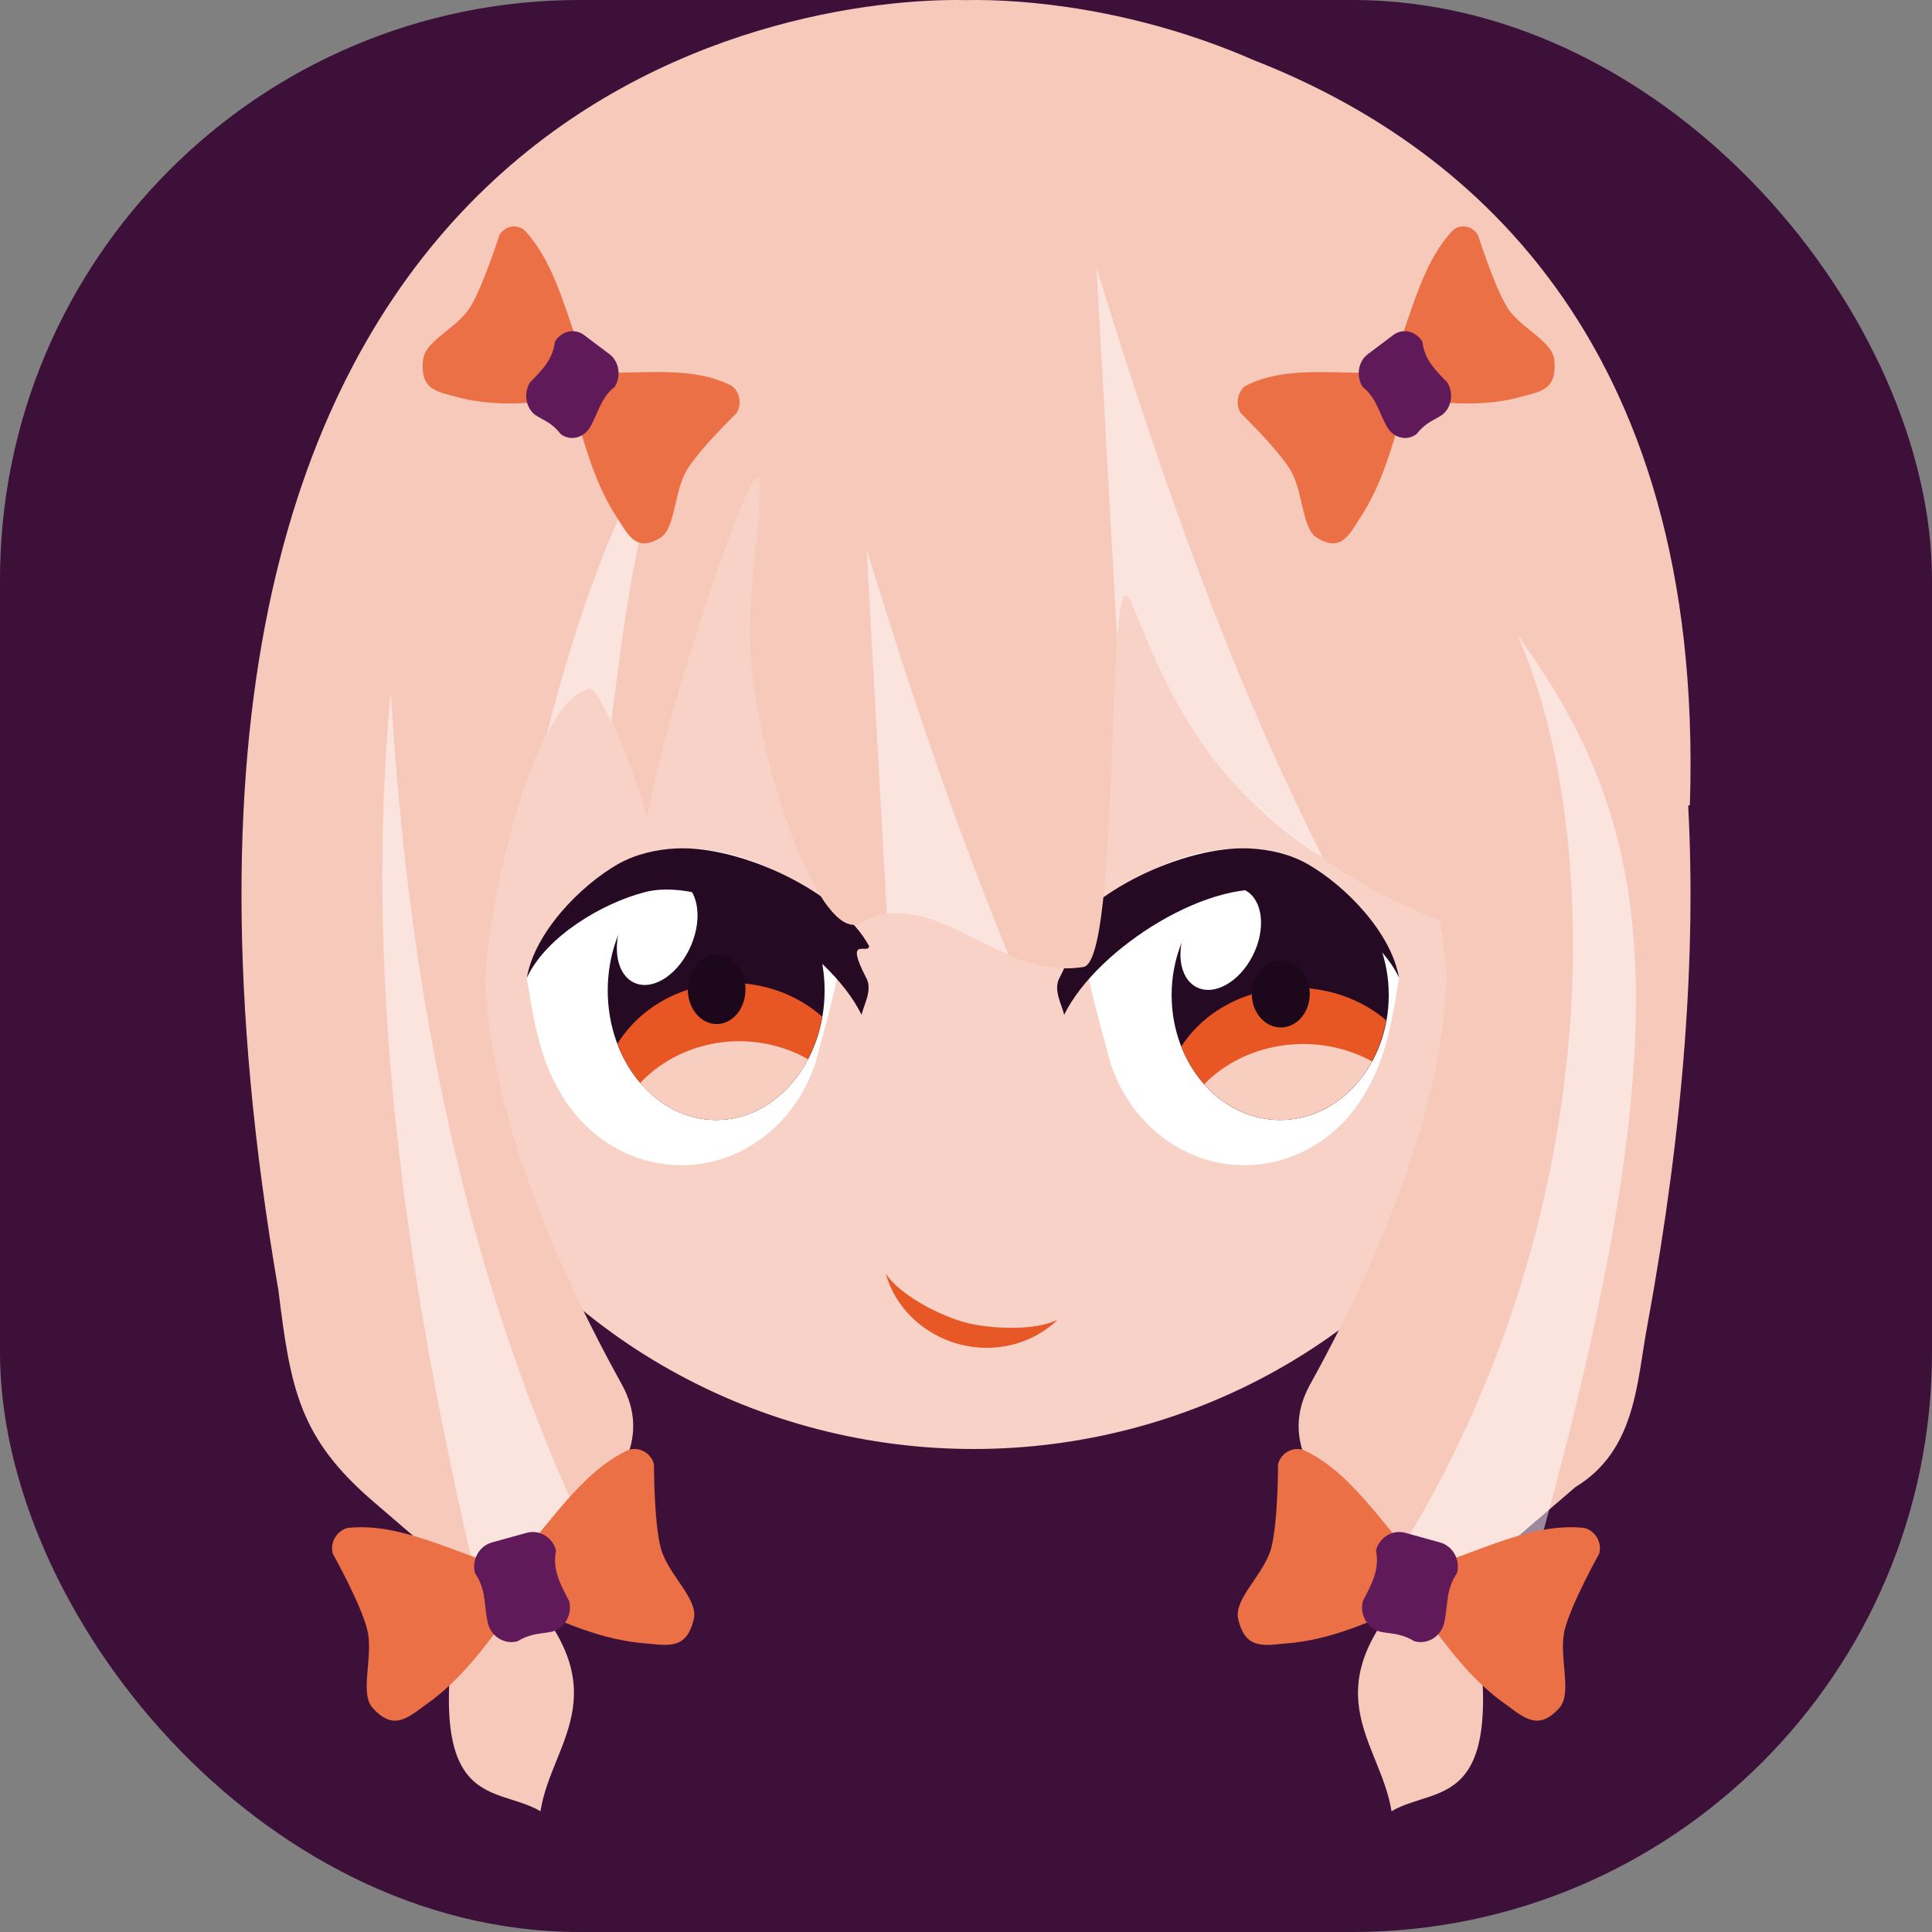 <svg xmlns="http://www.w3.org/2000/svg" xmlns:xlink="http://www.w3.org/1999/xlink" width="16" height="16" version="1">
 <rect width="100%" height="100%" fill="#808080" stroke="none"/>
 <defs>
  <linearGradient id="linearGradient939">
   <stop style="stop-color:#f19b7e" offset="0"/>
   <stop style="stop-color:#ffffff;stop-opacity:0" offset="1"/>
  </linearGradient>
  <linearGradient id="linearGradient940" x1="22.26" x2="21.73" y1="32.569" y2="30.835" gradientTransform="matrix(1.163,0.72,-0.672,1.247,13.839,-27.7)" gradientUnits="userSpaceOnUse" xlink:href="#linearGradient938"/>
  <linearGradient id="linearGradient938">
   <stop style="stop-color:#ec7249" offset="0"/>
   <stop style="stop-color:#ec7249;stop-opacity:0" offset="1"/>
  </linearGradient>
  <linearGradient id="linearGradient941" x1="-17.139" x2="-17.115" y1="28.185" y2="25.295" gradientTransform="matrix(1.247,0,0,1.113,3.177,-4.465)" gradientUnits="userSpaceOnUse" xlink:href="#linearGradient939"/>
  <linearGradient id="linearGradient967" x1="-17.139" x2="-17.115" y1="28.185" y2="25.295" gradientTransform="matrix(1.032,0,0,0.921,47.612,0.58)" gradientUnits="userSpaceOnUse" xlink:href="#linearGradient939"/>
 </defs>
 <rect style="fill:#3d1039" width="16" height="16" x="0" y="0" rx="4.8" ry="4.8"/>
 <ellipse id="ellipse24" style="fill:#f8d2c6" cx="8.063" cy="7.122" rx="5.022" ry="4.878"/>
 <path style="fill:#ffffff" d="m 5.121,7.156 c 0.568,-0.322 1.542,-0.017 1.867,0.585 -0.034,0.367 -0.152,0.741 -0.238,1.074 -3.75e-4,0.002 -8.25e-4,0.003 -0.001,0.005 -0.005,0.01 -0.008,0.021 -0.013,0.031 C 6.638,9.116 6.46,9.338 6.23,9.481 5.668,9.829 4.949,9.622 4.624,9.02 4.458,8.734 4.408,8.376 4.363,8.098 4.427,7.724 4.805,7.335 5.121,7.156 Z"/>
 <ellipse id="ellipse28" style="fill:#250a23" cx="-5.931" cy="8.203" rx=".898" ry="1.072" transform="scale(-1,1)"/>
 <ellipse id="ellipse34" style="fill:#ffffff;stroke:#ffffff;stroke-width:0.252;stroke-linecap:round;stroke-linejoin:round;stroke-opacity:0" cx="8.303" cy="4.086" rx=".303" ry=".462" transform="matrix(0.873,0.488,-0.442,0.897,0,0)"/>
 <path style="fill:#e85624" d="M 6.057,8.14 A 1.085,0.996 0 0 0 5.113,8.645 0.898,1.072 0 0 0 5.931,9.275 0.898,1.072 0 0 0 6.809,8.42 1.085,0.996 0 0 0 6.057,8.14 Z"/>
 <path id="ellipse942" style="fill:#f7cec0" d="M 6.123,8.623 A 1.085,0.996 0 0 0 5.302,8.969 0.898,1.072 0 0 0 5.931,9.275 0.898,1.072 0 0 0 6.692,8.772 1.085,0.996 0 0 0 6.123,8.623 Z"/>
 <ellipse id="ellipse885" style="fill:#1d081b" cx="-5.935" cy="8.193" rx=".239" ry=".288" transform="scale(-1,1)"/>
 <path style="fill:#260a24" d="m 5.606,7.026 c 0.529,-0.022 1.349,0.358 1.592,0.81 -0.007,0.074 -0.211,-0.096 -0.022,0.267 0.05,0.097 -0.022,0.218 -0.041,0.301 C 6.863,7.848 5.899,7.245 5.342,7.388 4.99,7.478 4.523,7.754 4.363,8.098 4.427,7.724 4.804,7.335 5.12,7.155 5.262,7.075 5.43,7.034 5.606,7.026 Z"/>
 <path style="fill:#ffffff" d="M 10.828,7.156 C 10.26,6.833 9.285,7.138 8.961,7.74 8.994,8.107 9.112,8.481 9.199,8.814 c 3.75e-4,0.002 8.25e-4,0.003 0.001,0.005 0.005,0.01 0.008,0.021 0.013,0.031 0.097,0.266 0.275,0.488 0.506,0.631 C 10.28,9.829 10.999,9.622 11.324,9.02 11.49,8.734 11.541,8.376 11.586,8.098 11.522,7.724 11.144,7.335 10.828,7.156 Z"/>
 <ellipse id="ellipse955" style="fill:#250a23" cx="-10.602" cy="8.241" rx=".899" ry="1.034" transform="scale(-1,1)"/>
 <ellipse id="ellipse957" style="fill:#ffffff;stroke:#ffffff;stroke-width:0.247;stroke-linecap:round;stroke-linejoin:round;stroke-opacity:0" cx="12.543" cy="2.04" rx=".3" ry=".449" transform="matrix(0.88,0.475,-0.455,0.89,0,0)"/>
 <path style="fill:#e85624" d="M 10.728,8.18 A 1.086,0.961 0 0 0 9.783,8.667 0.899,1.034 0 0 0 10.602,9.275 0.899,1.034 0 0 0 11.48,8.45 1.086,0.961 0 0 0 10.728,8.18 Z"/>
 <path style="fill:#f7cec0" d="M 10.795,8.646 A 1.086,0.961 0 0 0 9.973,8.979 0.899,1.034 0 0 0 10.602,9.275 0.899,1.034 0 0 0 11.363,8.79 1.086,0.961 0 0 0 10.795,8.646 Z"/>
 <ellipse id="ellipse963" style="fill:#1d081b" cx="-10.607" cy="8.231" rx=".24" ry=".278" transform="scale(-1,1)"/>
 <path style="fill:#260a24" d="m 10.342,7.026 c -0.529,-0.022 -1.349,0.358 -1.592,0.81 0.007,0.074 0.211,-0.096 0.022,0.267 -0.05,0.097 0.022,0.218 0.041,0.301 0.272,-0.556 1.236,-1.16 1.794,-1.017 0.352,0.09 0.819,0.366 0.979,0.71 C 11.522,7.724 11.144,7.335 10.828,7.155 10.686,7.075 10.519,7.034 10.342,7.026 Z"/>
 <path style="fill:#f7c9ba" d="M 7.923,-5.7599993e-6 C 6.33,-6.5424744e-4 0.627,0.943 2.306,10.688 c 0.1,0.815 0.173,1.22 0.783,1.745 l 0.747,0.642 c -0.381,1.969 0.244,1.691 0.64,1.925 0.092,-0.592 0.706,-1.013 -0.258,-1.952 C 4.7,12.668 5.524,12.145 5.149,11.464 4.477,10.248 4.066,9.101 4.02,8.162 4,7.766 4.353,5.841 4.88,5.703 4.974,5.679 5.266,6.409 5.359,6.776 5.471,6.045 6.266,3.617 6.29,3.992 6.314,4.373 6.148,4.996 6.24,5.654 6.388,6.712 6.843,7.798 7.124,7.644 7.734,7.309 8.246,8.124 8.973,8.008 9.273,7.959 9.162,4.792 9.332,4.938 c 0.059,0.051 0.166,0.431 0.408,0.874 -3.461e-4,0.008 2.022e-4,0.01 0.002,0.004 0.12,0.218 0.273,0.451 0.47,0.668 0.571,0.509 0.84,0.776 1.714,1.143 0.039,0.24 0.058,0.436 0.053,0.536 -0.046,0.939 -0.457,2.086 -1.129,3.302 -0.376,0.681 0.449,1.203 0.931,1.584 C 10.818,13.987 11.431,14.408 11.524,15 c 0.396,-0.234 1.021,0.045 0.639,-1.925 l 0.883,-0.759 c 0.508,-0.308 0.508,-0.877 0.599,-1.353 0.306,-1.669 0.4,-3.085 0.336,-4.288 0.005,-0.004 0.009,-0.007 0.014,-0.011 C 14.12,2.764 12.086,1.164 10.385,0.499 9.398,0.067 8.472,-0.009 8,8.3558992e-4 7.975,3.1808997e-4 7.95,3.0899998e-6 7.923,-4.4099994e-6 Z M 5.359,6.776 c 0,0 -0.024,-0.01 0,0 0.037,0.016 0,0 0,0 z"/>
 <path style="opacity:0.5;fill:#ffffff" d="m 9.081,2.216 0.171,3.082 c 0.018,-0.239 0.041,-0.393 0.081,-0.36 0.059,0.051 0.165,0.43 0.408,0.873 -3.462e-4,0.008 3.367e-4,0.011 0.002,0.004 0.12,0.218 0.273,0.451 0.47,0.668 0.243,0.253 0.445,0.436 0.743,0.621 C 10.322,5.85 9.737,4.363 9.081,2.216 Z M 5.626,3.194 C 5.103,4.308 4.862,4.792 4.528,6.078 4.633,5.879 4.751,5.737 4.88,5.703 4.917,5.694 4.987,5.818 5.062,5.976 5.202,4.899 5.254,4.458 5.626,3.194 Z M 7.177,4.548 7.344,7.569 C 7.68,7.521 7.998,7.759 8.353,7.907 7.969,6.976 7.587,5.891 7.177,4.548 Z m 5.383,0.699 c 0.673,1.478 0.807,4.625 -0.891,7.473 0.117,0.272 0.998,1.064 0.962,0.499 1.396,-4.88 1.057,-6.402 -0.071,-7.972 z m -0.891,7.473 c -0.032,0.059 -0.058,0.113 -0.089,0.171 0.006,0.004 0.011,0.009 0.017,0.013 0.024,-0.061 0.049,-0.12 0.072,-0.185 z M 3.236,5.73 C 3.021,8.003 3.316,10.408 3.933,13.028 l 0.284,0.02 c 0.451,0.204 0.002,-0.013 0,-10e-7 0.071,0.297 -0.082,-0.302 0,0 l -2.62e-5,-4.5e-5 c 0.013,-0.275 0.433,0.421 0,0 0.174,-0.137 0.392,-0.294 0.582,-0.469 C 3.975,10.794 3.404,8.592 3.236,5.73 Z"/>
 <path style="fill:#e85726" d="M 8.759,10.929 C 8.55,11.133 8.237,11.211 7.942,11.132 7.646,11.052 7.414,10.829 7.335,10.547 v 0 c 0.115,0.177 0.445,0.347 0.655,0.404 0.21,0.056 0.582,0.073 0.769,-0.022 z"/>
 <g transform="matrix(0.375,0,0,0.375,-1,-1.5)">
  <path style="fill:#eb7045" d="m 10.346,37.743 c -0.245,0.062 -0.395,0.317 -0.331,0.566 0,0 0.617,1.103 0.762,1.681 0.146,0.578 -0.179,1.395 0.118,1.727 0.505,0.563 0.829,0.166 1.317,-0.173 0.825,-0.632 1.305,-1.404 1.889,-2.133 0.858,0.329 1.645,0.749 2.665,0.868 0.586,0.041 1.058,0.217 1.224,-0.533 0.098,-0.441 -0.577,-0.98 -0.73,-1.557 -0.153,-0.576 -0.151,-1.851 -0.151,-1.851 -0.064,-0.249 -0.317,-0.392 -0.559,-0.319 -1.063,0.493 -1.731,1.639 -2.647,2.625 -1.268,-0.379 -2.4,-1.025 -3.558,-0.901 z"/>
  <path style="fill:#601a5a" d="m 13.533,38.063 c -0.285,0.079 -0.454,0.382 -0.377,0.677 0.262,0.382 0.194,0.744 0.288,1.115 0.076,0.295 0.369,0.469 0.653,0.39 0.319,-0.187 0.516,-0.157 0.761,-0.211 0.284,-0.079 0.453,-0.382 0.377,-0.676 -0.179,-0.349 -0.38,-0.691 -0.288,-1.115 -0.076,-0.295 -0.369,-0.47 -0.653,-0.391 z"/>
  <path style="fill:#eb7045" d="m 37.654,37.743 c 0.245,0.062 0.395,0.317 0.331,0.566 0,0 -0.617,1.103 -0.762,1.681 -0.146,0.578 0.179,1.395 -0.118,1.727 -0.505,0.563 -0.829,0.166 -1.317,-0.173 -0.825,-0.632 -1.305,-1.404 -1.889,-2.133 -0.858,0.329 -1.645,0.749 -2.665,0.868 -0.586,0.041 -1.058,0.217 -1.224,-0.533 -0.098,-0.441 0.577,-0.98 0.73,-1.557 0.153,-0.576 0.151,-1.851 0.151,-1.851 0.064,-0.249 0.317,-0.392 0.559,-0.319 1.063,0.493 1.731,1.639 2.647,2.625 1.268,-0.379 2.4,-1.025 3.558,-0.901 z"/>
  <path style="fill:#601a5a" d="m 34.467,38.063 c 0.285,0.079 0.454,0.382 0.377,0.677 -0.262,0.382 -0.194,0.744 -0.288,1.115 -0.076,0.295 -0.369,0.469 -0.653,0.39 -0.319,-0.187 -0.516,-0.157 -0.761,-0.211 -0.284,-0.079 -0.453,-0.382 -0.377,-0.676 0.179,-0.349 0.38,-0.691 0.288,-1.115 0.076,-0.295 0.369,-0.47 0.653,-0.391 z"/>
  <path style="fill:#eb7045" d="m 18.823,12.52 c 0.183,0.13 0.233,0.403 0.11,0.604 0,0 -0.816,0.789 -1.099,1.258 -0.283,0.469 -0.249,1.294 -0.586,1.496 -0.572,0.344 -0.725,-0.108 -1.027,-0.559 -0.495,-0.815 -0.668,-1.648 -0.939,-2.475 -0.794,0.027 -1.557,0.158 -2.423,-0.05 -0.49,-0.144 -0.926,-0.134 -0.849,-0.85 0.045,-0.422 0.749,-0.693 1.038,-1.157 0.288,-0.465 0.648,-1.597 0.648,-1.597 0.123,-0.201 0.37,-0.251 0.547,-0.111 0.729,0.765 0.95,1.988 1.419,3.145 1.144,0.054 2.251,-0.171 3.162,0.296 z"/>
  <path style="fill:#601a5a" d="m 16.128,11.823 c 0.21,0.158 0.262,0.479 0.116,0.717 -0.322,0.259 -0.37,0.6 -0.551,0.901 -0.146,0.238 -0.434,0.303 -0.644,0.145 -0.207,-0.264 -0.377,-0.298 -0.562,-0.422 -0.21,-0.157 -0.262,-0.478 -0.117,-0.717 0.245,-0.254 0.507,-0.496 0.551,-0.901 0.146,-0.239 0.435,-0.304 0.645,-0.146 z"/>
  <path style="fill:#eb7045" d="m 30.177,12.52 c -0.183,0.13 -0.233,0.403 -0.11,0.604 0,0 0.816,0.789 1.099,1.258 0.283,0.469 0.249,1.294 0.586,1.496 0.572,0.344 0.725,-0.108 1.027,-0.559 0.495,-0.815 0.668,-1.648 0.939,-2.475 0.794,0.027 1.557,0.158 2.423,-0.05 0.49,-0.144 0.926,-0.134 0.849,-0.85 -0.045,-0.422 -0.749,-0.693 -1.038,-1.157 C 35.665,10.322 35.306,9.19 35.306,9.19 35.183,8.989 34.935,8.939 34.758,9.08 c -0.729,0.765 -0.95,1.988 -1.419,3.145 -1.144,0.054 -2.251,-0.171 -3.162,0.296 z"/>
  <path style="fill:#601a5a" d="m 32.872,11.823 c -0.21,0.158 -0.262,0.479 -0.116,0.717 0.322,0.259 0.37,0.6 0.551,0.901 0.146,0.238 0.434,0.303 0.644,0.145 0.207,-0.264 0.377,-0.298 0.562,-0.422 0.21,-0.157 0.262,-0.478 0.117,-0.717 -0.245,-0.254 -0.507,-0.496 -0.551,-0.901 -0.146,-0.239 -0.435,-0.304 -0.645,-0.146 z"/>
 </g>
</svg>
